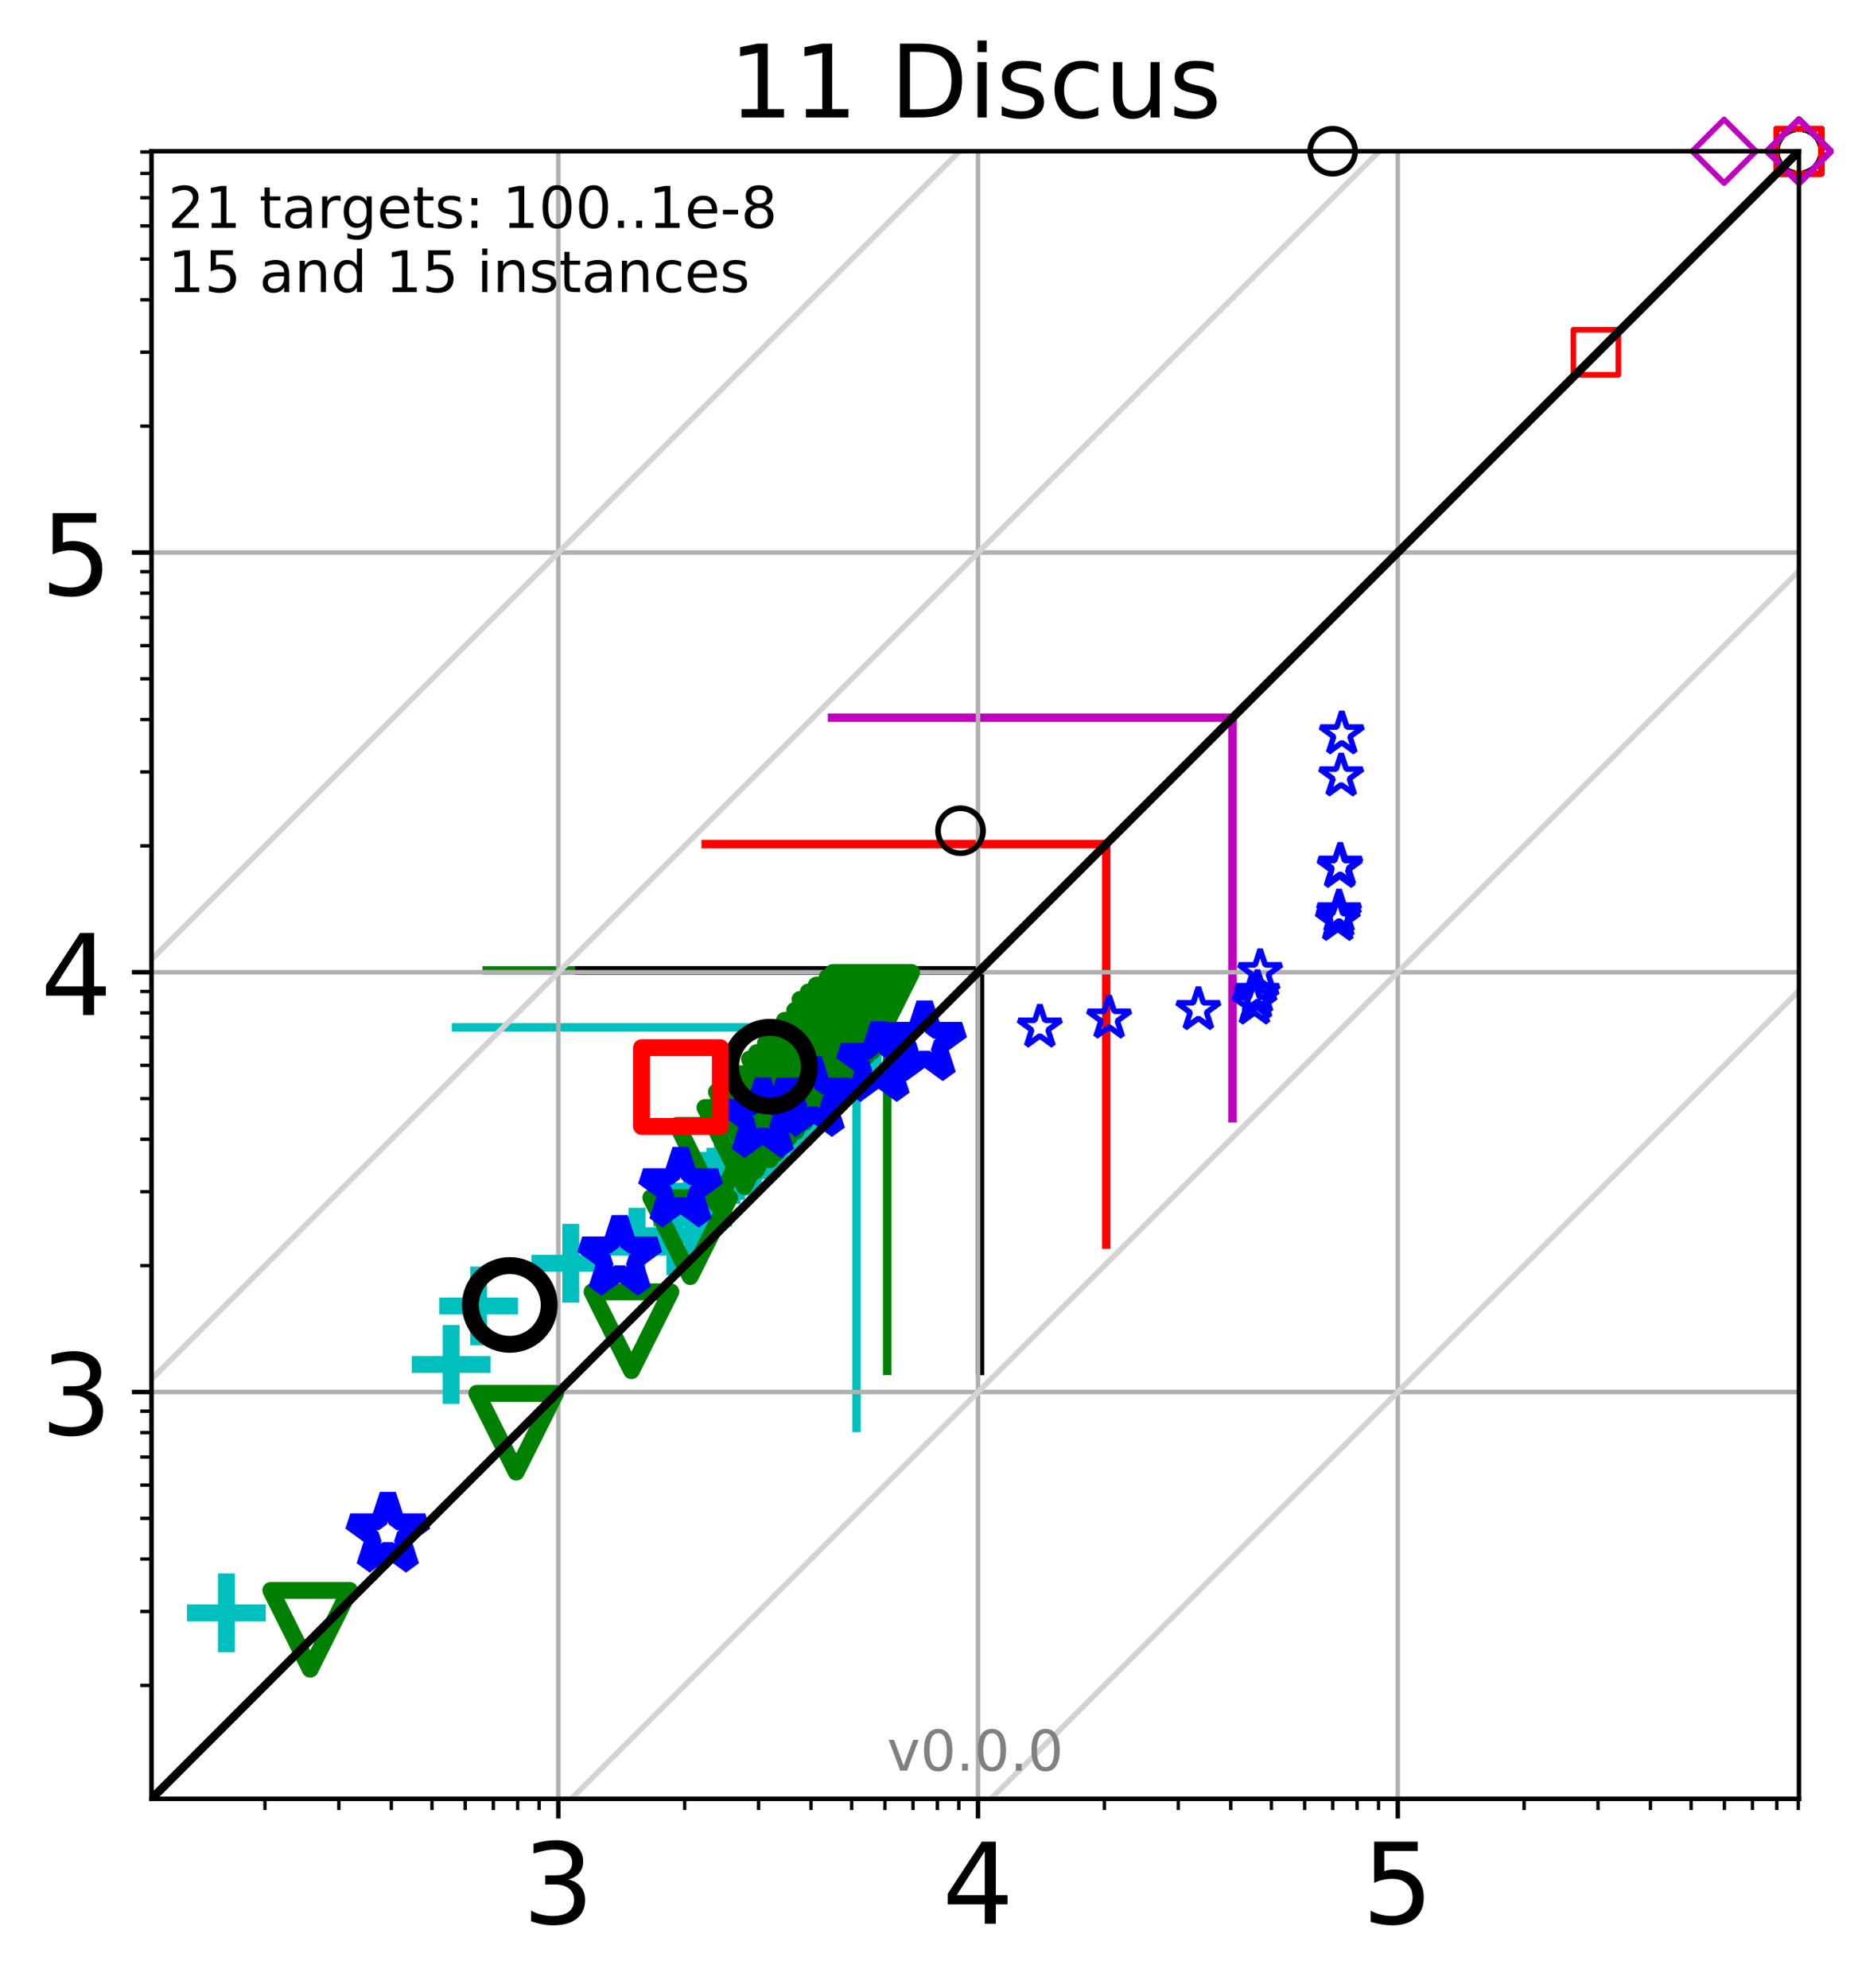 <?xml version="1.0" encoding="utf-8" standalone="no"?>
<!DOCTYPE svg PUBLIC "-//W3C//DTD SVG 1.1//EN"
  "http://www.w3.org/Graphics/SVG/1.1/DTD/svg11.dtd">
<!-- Created with matplotlib (http://matplotlib.org/) -->
<svg height="353.193pt" version="1.1" viewBox="0 0 330.885 353.193" width="330.885pt" xmlns="http://www.w3.org/2000/svg" xmlns:xlink="http://www.w3.org/1999/xlink">
 <defs>
  <style type="text/css">
*{stroke-linecap:butt;stroke-linejoin:round;}
  </style>
 </defs>
 <g id="figure_1">
  <g id="patch_1">
   <path d="M 0 353.193 
L 330.885 353.193 
L 330.885 0 
L 0 0 
z
" style="fill:#ffffff;"/>
  </g>
  <g id="axes_1">
   <g id="patch_2">
    <path d="M 26.925 319.637 
L 319.685 319.637 
L 319.685 26.877 
L 26.925 26.877 
z
" style="fill:#ffffff;"/>
   </g>
   <g id="line2d_1">
    <path clip-path="url(#p2a3334338d)" d="M 152.213 253.725 
L 152.213 182.552 
" style="fill:none;stroke:#00bfbf;stroke-linecap:square;stroke-width:1.5;"/>
   </g>
   <g id="line2d_2">
    <path clip-path="url(#p2a3334338d)" d="M 81.041 182.552 
L 152.213 182.552 
" style="fill:none;stroke:#00bfbf;stroke-linecap:square;stroke-width:1.5;"/>
   </g>
   <g id="line2d_3">
    <path clip-path="url(#p2a3334338d)" d="M 157.653 243.606 
L 157.653 172.434 
" style="fill:none;stroke:#008000;stroke-linecap:square;stroke-width:1.5;"/>
   </g>
   <g id="line2d_4">
    <path clip-path="url(#p2a3334338d)" d="M 86.481 172.434 
L 157.653 172.434 
" style="fill:none;stroke:#008000;stroke-linecap:square;stroke-width:1.5;"/>
   </g>
   <g id="line2d_5">
    <path clip-path="url(#p2a3334338d)" d="M 174.128 243.606 
L 174.128 172.434 
" style="fill:none;stroke:#0000ff;stroke-linecap:square;stroke-width:1.5;"/>
   </g>
   <g id="line2d_6">
    <path clip-path="url(#p2a3334338d)" d="M 102.956 172.434 
L 174.128 172.434 
" style="fill:none;stroke:#0000ff;stroke-linecap:square;stroke-width:1.5;"/>
   </g>
   <g id="line2d_7">
    <path clip-path="url(#p2a3334338d)" d="M 174.128 243.606 
L 174.128 172.434 
" style="fill:none;stroke:#000000;stroke-linecap:square;stroke-width:1.5;"/>
   </g>
   <g id="line2d_8">
    <path clip-path="url(#p2a3334338d)" d="M 102.956 172.434 
L 174.128 172.434 
" style="fill:none;stroke:#000000;stroke-linecap:square;stroke-width:1.5;"/>
   </g>
   <g id="line2d_9">
    <path clip-path="url(#p2a3334338d)" d="M 196.579 221.156 
L 196.579 149.983 
" style="fill:none;stroke:#ff0000;stroke-linecap:square;stroke-width:1.5;"/>
   </g>
   <g id="line2d_10">
    <path clip-path="url(#p2a3334338d)" d="M 125.407 149.983 
L 196.579 149.983 
" style="fill:none;stroke:#ff0000;stroke-linecap:square;stroke-width:1.5;"/>
   </g>
   <g id="line2d_11">
    <path clip-path="url(#p2a3334338d)" d="M 219.031 198.704 
L 219.031 127.531 
" style="fill:none;stroke:#bf00bf;stroke-linecap:square;stroke-width:1.5;"/>
   </g>
   <g id="line2d_12">
    <path clip-path="url(#p2a3334338d)" d="M 147.858 127.531 
L 219.031 127.531 
" style="fill:none;stroke:#bf00bf;stroke-linecap:square;stroke-width:1.5;"/>
   </g>
   <g id="matplotlib.axis_1">
    <g id="xtick_1">
     <g id="line2d_13">
      <path clip-path="url(#p2a3334338d)" d="M 99.218 319.637 
L 99.218 26.877 
" style="fill:none;stroke:#b0b0b0;stroke-linecap:square;stroke-width:0.8;"/>
     </g>
     <g id="line2d_14">
      <defs>
       <path d="M 0 0 
L 0 3.5 
" id="m06218d278e" style="stroke:#000000;stroke-width:0.8;"/>
      </defs>
      <g>
       <use style="stroke:#000000;stroke-width:0.8;" x="99.218" xlink:href="#m06218d278e" y="319.637"/>
      </g>
     </g>
     <g id="text_1">
      <!-- 3 -->
      <defs>
       <path d="M 40.578 39.312 
Q 47.656 37.797 51.625 33 
Q 55.609 28.219 55.609 21.188 
Q 55.609 10.406 48.188 4.484 
Q 40.766 -1.422 27.094 -1.422 
Q 22.516 -1.422 17.656 -0.516 
Q 12.797 0.391 7.625 2.203 
L 7.625 11.719 
Q 11.719 9.328 16.594 8.109 
Q 21.484 6.891 26.812 6.891 
Q 36.078 6.891 40.938 10.547 
Q 45.797 14.203 45.797 21.188 
Q 45.797 27.641 41.281 31.266 
Q 36.766 34.906 28.719 34.906 
L 20.219 34.906 
L 20.219 43.016 
L 29.109 43.016 
Q 36.375 43.016 40.234 45.922 
Q 44.094 48.828 44.094 54.297 
Q 44.094 59.906 40.109 62.906 
Q 36.141 65.922 28.719 65.922 
Q 24.656 65.922 20.016 65.031 
Q 15.375 64.156 9.812 62.312 
L 9.812 71.094 
Q 15.438 72.656 20.344 73.438 
Q 25.25 74.219 29.594 74.219 
Q 40.828 74.219 47.359 69.109 
Q 53.906 64.016 53.906 55.328 
Q 53.906 49.266 50.438 45.094 
Q 46.969 40.922 40.578 39.312 
z
" id="DejaVuSans-33"/>
      </defs>
      <g transform="translate(92.855 341.834)scale(0.2 -0.2)">
       <use xlink:href="#DejaVuSans-33"/>
      </g>
     </g>
    </g>
    <g id="xtick_2">
     <g id="line2d_15">
      <path clip-path="url(#p2a3334338d)" d="M 173.803 319.637 
L 173.803 26.877 
" style="fill:none;stroke:#b0b0b0;stroke-linecap:square;stroke-width:0.8;"/>
     </g>
     <g id="line2d_16">
      <g>
       <use style="stroke:#000000;stroke-width:0.8;" x="173.803" xlink:href="#m06218d278e" y="319.637"/>
      </g>
     </g>
     <g id="text_2">
      <!-- 4 -->
      <defs>
       <path d="M 37.797 64.312 
L 12.891 25.391 
L 37.797 25.391 
z
M 35.203 72.906 
L 47.609 72.906 
L 47.609 25.391 
L 58.016 25.391 
L 58.016 17.188 
L 47.609 17.188 
L 47.609 0 
L 37.797 0 
L 37.797 17.188 
L 4.891 17.188 
L 4.891 26.703 
z
" id="DejaVuSans-34"/>
      </defs>
      <g transform="translate(167.44 341.834)scale(0.2 -0.2)">
       <use xlink:href="#DejaVuSans-34"/>
      </g>
     </g>
    </g>
    <g id="xtick_3">
     <g id="line2d_17">
      <path clip-path="url(#p2a3334338d)" d="M 248.388 319.637 
L 248.388 26.877 
" style="fill:none;stroke:#b0b0b0;stroke-linecap:square;stroke-width:0.8;"/>
     </g>
     <g id="line2d_18">
      <g>
       <use style="stroke:#000000;stroke-width:0.8;" x="248.388" xlink:href="#m06218d278e" y="319.637"/>
      </g>
     </g>
     <g id="text_3">
      <!-- 5 -->
      <defs>
       <path d="M 10.797 72.906 
L 49.516 72.906 
L 49.516 64.594 
L 19.828 64.594 
L 19.828 46.734 
Q 21.969 47.469 24.109 47.828 
Q 26.266 48.188 28.422 48.188 
Q 40.625 48.188 47.75 41.5 
Q 54.891 34.812 54.891 23.391 
Q 54.891 11.625 47.562 5.094 
Q 40.234 -1.422 26.906 -1.422 
Q 22.312 -1.422 17.547 -0.641 
Q 12.797 0.141 7.719 1.703 
L 7.719 11.625 
Q 12.109 9.234 16.797 8.062 
Q 21.484 6.891 26.703 6.891 
Q 35.156 6.891 40.078 11.328 
Q 45.016 15.766 45.016 23.391 
Q 45.016 31 40.078 35.438 
Q 35.156 39.891 26.703 39.891 
Q 22.75 39.891 18.812 39.016 
Q 14.891 38.141 10.797 36.281 
z
" id="DejaVuSans-35"/>
      </defs>
      <g transform="translate(242.026 341.834)scale(0.2 -0.2)">
       <use xlink:href="#DejaVuSans-35"/>
      </g>
     </g>
    </g>
    <g id="xtick_4">
     <g id="line2d_19">
      <defs>
       <path d="M 0 0 
L 0 2 
" id="m1d9c8387b5" style="stroke:#000000;stroke-width:0.6;"/>
      </defs>
      <g>
       <use style="stroke:#000000;stroke-width:0.6;" x="47.085" xlink:href="#m1d9c8387b5" y="319.637"/>
      </g>
     </g>
    </g>
    <g id="xtick_5">
     <g id="line2d_20">
      <g>
       <use style="stroke:#000000;stroke-width:0.6;" x="60.218" xlink:href="#m1d9c8387b5" y="319.637"/>
      </g>
     </g>
    </g>
    <g id="xtick_6">
     <g id="line2d_21">
      <g>
       <use style="stroke:#000000;stroke-width:0.6;" x="69.537" xlink:href="#m1d9c8387b5" y="319.637"/>
      </g>
     </g>
    </g>
    <g id="xtick_7">
     <g id="line2d_22">
      <g>
       <use style="stroke:#000000;stroke-width:0.6;" x="76.765" xlink:href="#m1d9c8387b5" y="319.637"/>
      </g>
     </g>
    </g>
    <g id="xtick_8">
     <g id="line2d_23">
      <g>
       <use style="stroke:#000000;stroke-width:0.6;" x="82.671" xlink:href="#m1d9c8387b5" y="319.637"/>
      </g>
     </g>
    </g>
    <g id="xtick_9">
     <g id="line2d_24">
      <g>
       <use style="stroke:#000000;stroke-width:0.6;" x="87.664" xlink:href="#m1d9c8387b5" y="319.637"/>
      </g>
     </g>
    </g>
    <g id="xtick_10">
     <g id="line2d_25">
      <g>
       <use style="stroke:#000000;stroke-width:0.6;" x="91.989" xlink:href="#m1d9c8387b5" y="319.637"/>
      </g>
     </g>
    </g>
    <g id="xtick_11">
     <g id="line2d_26">
      <g>
       <use style="stroke:#000000;stroke-width:0.6;" x="95.805" xlink:href="#m1d9c8387b5" y="319.637"/>
      </g>
     </g>
    </g>
    <g id="xtick_12">
     <g id="line2d_27">
      <g>
       <use style="stroke:#000000;stroke-width:0.6;" x="121.67" xlink:href="#m1d9c8387b5" y="319.637"/>
      </g>
     </g>
    </g>
    <g id="xtick_13">
     <g id="line2d_28">
      <g>
       <use style="stroke:#000000;stroke-width:0.6;" x="134.804" xlink:href="#m1d9c8387b5" y="319.637"/>
      </g>
     </g>
    </g>
    <g id="xtick_14">
     <g id="line2d_29">
      <g>
       <use style="stroke:#000000;stroke-width:0.6;" x="144.122" xlink:href="#m1d9c8387b5" y="319.637"/>
      </g>
     </g>
    </g>
    <g id="xtick_15">
     <g id="line2d_30">
      <g>
       <use style="stroke:#000000;stroke-width:0.6;" x="151.35" xlink:href="#m1d9c8387b5" y="319.637"/>
      </g>
     </g>
    </g>
    <g id="xtick_16">
     <g id="line2d_31">
      <g>
       <use style="stroke:#000000;stroke-width:0.6;" x="157.256" xlink:href="#m1d9c8387b5" y="319.637"/>
      </g>
     </g>
    </g>
    <g id="xtick_17">
     <g id="line2d_32">
      <g>
       <use style="stroke:#000000;stroke-width:0.6;" x="162.249" xlink:href="#m1d9c8387b5" y="319.637"/>
      </g>
     </g>
    </g>
    <g id="xtick_18">
     <g id="line2d_33">
      <g>
       <use style="stroke:#000000;stroke-width:0.6;" x="166.575" xlink:href="#m1d9c8387b5" y="319.637"/>
      </g>
     </g>
    </g>
    <g id="xtick_19">
     <g id="line2d_34">
      <g>
       <use style="stroke:#000000;stroke-width:0.6;" x="170.39" xlink:href="#m1d9c8387b5" y="319.637"/>
      </g>
     </g>
    </g>
    <g id="xtick_20">
     <g id="line2d_35">
      <g>
       <use style="stroke:#000000;stroke-width:0.6;" x="196.255" xlink:href="#m1d9c8387b5" y="319.637"/>
      </g>
     </g>
    </g>
    <g id="xtick_21">
     <g id="line2d_36">
      <g>
       <use style="stroke:#000000;stroke-width:0.6;" x="209.389" xlink:href="#m1d9c8387b5" y="319.637"/>
      </g>
     </g>
    </g>
    <g id="xtick_22">
     <g id="line2d_37">
      <g>
       <use style="stroke:#000000;stroke-width:0.6;" x="218.708" xlink:href="#m1d9c8387b5" y="319.637"/>
      </g>
     </g>
    </g>
    <g id="xtick_23">
     <g id="line2d_38">
      <g>
       <use style="stroke:#000000;stroke-width:0.6;" x="225.936" xlink:href="#m1d9c8387b5" y="319.637"/>
      </g>
     </g>
    </g>
    <g id="xtick_24">
     <g id="line2d_39">
      <g>
       <use style="stroke:#000000;stroke-width:0.6;" x="231.841" xlink:href="#m1d9c8387b5" y="319.637"/>
      </g>
     </g>
    </g>
    <g id="xtick_25">
     <g id="line2d_40">
      <g>
       <use style="stroke:#000000;stroke-width:0.6;" x="236.835" xlink:href="#m1d9c8387b5" y="319.637"/>
      </g>
     </g>
    </g>
    <g id="xtick_26">
     <g id="line2d_41">
      <g>
       <use style="stroke:#000000;stroke-width:0.6;" x="241.16" xlink:href="#m1d9c8387b5" y="319.637"/>
      </g>
     </g>
    </g>
    <g id="xtick_27">
     <g id="line2d_42">
      <g>
       <use style="stroke:#000000;stroke-width:0.6;" x="244.975" xlink:href="#m1d9c8387b5" y="319.637"/>
      </g>
     </g>
    </g>
    <g id="xtick_28">
     <g id="line2d_43">
      <g>
       <use style="stroke:#000000;stroke-width:0.6;" x="270.841" xlink:href="#m1d9c8387b5" y="319.637"/>
      </g>
     </g>
    </g>
    <g id="xtick_29">
     <g id="line2d_44">
      <g>
       <use style="stroke:#000000;stroke-width:0.6;" x="283.974" xlink:href="#m1d9c8387b5" y="319.637"/>
      </g>
     </g>
    </g>
    <g id="xtick_30">
     <g id="line2d_45">
      <g>
       <use style="stroke:#000000;stroke-width:0.6;" x="293.293" xlink:href="#m1d9c8387b5" y="319.637"/>
      </g>
     </g>
    </g>
    <g id="xtick_31">
     <g id="line2d_46">
      <g>
       <use style="stroke:#000000;stroke-width:0.6;" x="300.521" xlink:href="#m1d9c8387b5" y="319.637"/>
      </g>
     </g>
    </g>
    <g id="xtick_32">
     <g id="line2d_47">
      <g>
       <use style="stroke:#000000;stroke-width:0.6;" x="306.427" xlink:href="#m1d9c8387b5" y="319.637"/>
      </g>
     </g>
    </g>
    <g id="xtick_33">
     <g id="line2d_48">
      <g>
       <use style="stroke:#000000;stroke-width:0.6;" x="311.42" xlink:href="#m1d9c8387b5" y="319.637"/>
      </g>
     </g>
    </g>
    <g id="xtick_34">
     <g id="line2d_49">
      <g>
       <use style="stroke:#000000;stroke-width:0.6;" x="315.745" xlink:href="#m1d9c8387b5" y="319.637"/>
      </g>
     </g>
    </g>
    <g id="xtick_35">
     <g id="line2d_50">
      <g>
       <use style="stroke:#000000;stroke-width:0.6;" x="319.561" xlink:href="#m1d9c8387b5" y="319.637"/>
      </g>
     </g>
    </g>
   </g>
   <g id="matplotlib.axis_2">
    <g id="ytick_1">
     <g id="line2d_51">
      <path clip-path="url(#p2a3334338d)" d="M 26.925 247.345 
L 319.685 247.345 
" style="fill:none;stroke:#b0b0b0;stroke-linecap:square;stroke-width:0.8;"/>
     </g>
     <g id="line2d_52">
      <defs>
       <path d="M 0 0 
L -3.5 0 
" id="me368b766ec" style="stroke:#000000;stroke-width:0.8;"/>
      </defs>
      <g>
       <use style="stroke:#000000;stroke-width:0.8;" x="26.925" xlink:href="#me368b766ec" y="247.345"/>
      </g>
     </g>
     <g id="text_4">
      <!-- 3 -->
      <g transform="translate(7.2 254.943)scale(0.2 -0.2)">
       <use xlink:href="#DejaVuSans-33"/>
      </g>
     </g>
    </g>
    <g id="ytick_2">
     <g id="line2d_53">
      <path clip-path="url(#p2a3334338d)" d="M 26.925 172.759 
L 319.685 172.759 
" style="fill:none;stroke:#b0b0b0;stroke-linecap:square;stroke-width:0.8;"/>
     </g>
     <g id="line2d_54">
      <g>
       <use style="stroke:#000000;stroke-width:0.8;" x="26.925" xlink:href="#me368b766ec" y="172.759"/>
      </g>
     </g>
     <g id="text_5">
      <!-- 4 -->
      <g transform="translate(7.2 180.358)scale(0.2 -0.2)">
       <use xlink:href="#DejaVuSans-34"/>
      </g>
     </g>
    </g>
    <g id="ytick_3">
     <g id="line2d_55">
      <path clip-path="url(#p2a3334338d)" d="M 26.925 98.174 
L 319.685 98.174 
" style="fill:none;stroke:#b0b0b0;stroke-linecap:square;stroke-width:0.8;"/>
     </g>
     <g id="line2d_56">
      <g>
       <use style="stroke:#000000;stroke-width:0.8;" x="26.925" xlink:href="#me368b766ec" y="98.174"/>
      </g>
     </g>
     <g id="text_6">
      <!-- 5 -->
      <g transform="translate(7.2 105.773)scale(0.2 -0.2)">
       <use xlink:href="#DejaVuSans-35"/>
      </g>
     </g>
    </g>
    <g id="ytick_4">
     <g id="line2d_57">
      <defs>
       <path d="M 0 0 
L -2 0 
" id="mf9e944e3aa" style="stroke:#000000;stroke-width:0.6;"/>
      </defs>
      <g>
       <use style="stroke:#000000;stroke-width:0.6;" x="26.925" xlink:href="#mf9e944e3aa" y="299.478"/>
      </g>
     </g>
    </g>
    <g id="ytick_5">
     <g id="line2d_58">
      <g>
       <use style="stroke:#000000;stroke-width:0.6;" x="26.925" xlink:href="#mf9e944e3aa" y="286.344"/>
      </g>
     </g>
    </g>
    <g id="ytick_6">
     <g id="line2d_59">
      <g>
       <use style="stroke:#000000;stroke-width:0.6;" x="26.925" xlink:href="#mf9e944e3aa" y="277.025"/>
      </g>
     </g>
    </g>
    <g id="ytick_7">
     <g id="line2d_60">
      <g>
       <use style="stroke:#000000;stroke-width:0.6;" x="26.925" xlink:href="#mf9e944e3aa" y="269.797"/>
      </g>
     </g>
    </g>
    <g id="ytick_8">
     <g id="line2d_61">
      <g>
       <use style="stroke:#000000;stroke-width:0.6;" x="26.925" xlink:href="#mf9e944e3aa" y="263.891"/>
      </g>
     </g>
    </g>
    <g id="ytick_9">
     <g id="line2d_62">
      <g>
       <use style="stroke:#000000;stroke-width:0.6;" x="26.925" xlink:href="#mf9e944e3aa" y="258.898"/>
      </g>
     </g>
    </g>
    <g id="ytick_10">
     <g id="line2d_63">
      <g>
       <use style="stroke:#000000;stroke-width:0.6;" x="26.925" xlink:href="#mf9e944e3aa" y="254.573"/>
      </g>
     </g>
    </g>
    <g id="ytick_11">
     <g id="line2d_64">
      <g>
       <use style="stroke:#000000;stroke-width:0.6;" x="26.925" xlink:href="#mf9e944e3aa" y="250.758"/>
      </g>
     </g>
    </g>
    <g id="ytick_12">
     <g id="line2d_65">
      <g>
       <use style="stroke:#000000;stroke-width:0.6;" x="26.925" xlink:href="#mf9e944e3aa" y="224.892"/>
      </g>
     </g>
    </g>
    <g id="ytick_13">
     <g id="line2d_66">
      <g>
       <use style="stroke:#000000;stroke-width:0.6;" x="26.925" xlink:href="#mf9e944e3aa" y="211.758"/>
      </g>
     </g>
    </g>
    <g id="ytick_14">
     <g id="line2d_67">
      <g>
       <use style="stroke:#000000;stroke-width:0.6;" x="26.925" xlink:href="#mf9e944e3aa" y="202.44"/>
      </g>
     </g>
    </g>
    <g id="ytick_15">
     <g id="line2d_68">
      <g>
       <use style="stroke:#000000;stroke-width:0.6;" x="26.925" xlink:href="#mf9e944e3aa" y="195.212"/>
      </g>
     </g>
    </g>
    <g id="ytick_16">
     <g id="line2d_69">
      <g>
       <use style="stroke:#000000;stroke-width:0.6;" x="26.925" xlink:href="#mf9e944e3aa" y="189.306"/>
      </g>
     </g>
    </g>
    <g id="ytick_17">
     <g id="line2d_70">
      <g>
       <use style="stroke:#000000;stroke-width:0.6;" x="26.925" xlink:href="#mf9e944e3aa" y="184.313"/>
      </g>
     </g>
    </g>
    <g id="ytick_18">
     <g id="line2d_71">
      <g>
       <use style="stroke:#000000;stroke-width:0.6;" x="26.925" xlink:href="#mf9e944e3aa" y="179.987"/>
      </g>
     </g>
    </g>
    <g id="ytick_19">
     <g id="line2d_72">
      <g>
       <use style="stroke:#000000;stroke-width:0.6;" x="26.925" xlink:href="#mf9e944e3aa" y="176.172"/>
      </g>
     </g>
    </g>
    <g id="ytick_20">
     <g id="line2d_73">
      <g>
       <use style="stroke:#000000;stroke-width:0.6;" x="26.925" xlink:href="#mf9e944e3aa" y="150.307"/>
      </g>
     </g>
    </g>
    <g id="ytick_21">
     <g id="line2d_74">
      <g>
       <use style="stroke:#000000;stroke-width:0.6;" x="26.925" xlink:href="#mf9e944e3aa" y="137.173"/>
      </g>
     </g>
    </g>
    <g id="ytick_22">
     <g id="line2d_75">
      <g>
       <use style="stroke:#000000;stroke-width:0.6;" x="26.925" xlink:href="#mf9e944e3aa" y="127.855"/>
      </g>
     </g>
    </g>
    <g id="ytick_23">
     <g id="line2d_76">
      <g>
       <use style="stroke:#000000;stroke-width:0.6;" x="26.925" xlink:href="#mf9e944e3aa" y="120.627"/>
      </g>
     </g>
    </g>
    <g id="ytick_24">
     <g id="line2d_77">
      <g>
       <use style="stroke:#000000;stroke-width:0.6;" x="26.925" xlink:href="#mf9e944e3aa" y="114.721"/>
      </g>
     </g>
    </g>
    <g id="ytick_25">
     <g id="line2d_78">
      <g>
       <use style="stroke:#000000;stroke-width:0.6;" x="26.925" xlink:href="#mf9e944e3aa" y="109.728"/>
      </g>
     </g>
    </g>
    <g id="ytick_26">
     <g id="line2d_79">
      <g>
       <use style="stroke:#000000;stroke-width:0.6;" x="26.925" xlink:href="#mf9e944e3aa" y="105.402"/>
      </g>
     </g>
    </g>
    <g id="ytick_27">
     <g id="line2d_80">
      <g>
       <use style="stroke:#000000;stroke-width:0.6;" x="26.925" xlink:href="#mf9e944e3aa" y="101.587"/>
      </g>
     </g>
    </g>
    <g id="ytick_28">
     <g id="line2d_81">
      <g>
       <use style="stroke:#000000;stroke-width:0.6;" x="26.925" xlink:href="#mf9e944e3aa" y="75.722"/>
      </g>
     </g>
    </g>
    <g id="ytick_29">
     <g id="line2d_82">
      <g>
       <use style="stroke:#000000;stroke-width:0.6;" x="26.925" xlink:href="#mf9e944e3aa" y="62.588"/>
      </g>
     </g>
    </g>
    <g id="ytick_30">
     <g id="line2d_83">
      <g>
       <use style="stroke:#000000;stroke-width:0.6;" x="26.925" xlink:href="#mf9e944e3aa" y="53.269"/>
      </g>
     </g>
    </g>
    <g id="ytick_31">
     <g id="line2d_84">
      <g>
       <use style="stroke:#000000;stroke-width:0.6;" x="26.925" xlink:href="#mf9e944e3aa" y="46.041"/>
      </g>
     </g>
    </g>
    <g id="ytick_32">
     <g id="line2d_85">
      <g>
       <use style="stroke:#000000;stroke-width:0.6;" x="26.925" xlink:href="#mf9e944e3aa" y="40.135"/>
      </g>
     </g>
    </g>
    <g id="ytick_33">
     <g id="line2d_86">
      <g>
       <use style="stroke:#000000;stroke-width:0.6;" x="26.925" xlink:href="#mf9e944e3aa" y="35.142"/>
      </g>
     </g>
    </g>
    <g id="ytick_34">
     <g id="line2d_87">
      <g>
       <use style="stroke:#000000;stroke-width:0.6;" x="26.925" xlink:href="#mf9e944e3aa" y="30.817"/>
      </g>
     </g>
    </g>
    <g id="ytick_35">
     <g id="line2d_88">
      <g>
       <use style="stroke:#000000;stroke-width:0.6;" x="26.925" xlink:href="#mf9e944e3aa" y="27.002"/>
      </g>
     </g>
    </g>
   </g>
   <g id="line2d_89">
    <defs>
     <path d="M -7 0 
L 7 0 
M 0 7 
L 0 -7 
" id="m66ef8e3da5" style="stroke:#00bfbf;stroke-width:3;"/>
    </defs>
    <g>
     <use style="fill-opacity:0;stroke:#00bfbf;stroke-width:3;" x="40.232" xlink:href="#m66ef8e3da5" y="286.597"/>
     <use style="fill-opacity:0;stroke:#00bfbf;stroke-width:3;" x="80.169" xlink:href="#m66ef8e3da5" y="242.457"/>
     <use style="fill-opacity:0;stroke:#00bfbf;stroke-width:3;" x="85.05" xlink:href="#m66ef8e3da5" y="232.06"/>
     <use style="fill-opacity:0;stroke:#00bfbf;stroke-width:3;" x="101.431" xlink:href="#m66ef8e3da5" y="224.473"/>
     <use style="fill-opacity:0;stroke:#00bfbf;stroke-width:3;" x="113.205" xlink:href="#m66ef8e3da5" y="221.618"/>
     <use style="fill-opacity:0;stroke:#00bfbf;stroke-width:3;" x="119.923" xlink:href="#m66ef8e3da5" y="219.572"/>
     <use style="fill-opacity:0;stroke:#00bfbf;stroke-width:3;" x="123.1" xlink:href="#m66ef8e3da5" y="216.443"/>
     <use style="fill-opacity:0;stroke:#00bfbf;stroke-width:3;" x="125.398" xlink:href="#m66ef8e3da5" y="211.68"/>
     <use style="fill-opacity:0;stroke:#00bfbf;stroke-width:3;" x="128.37" xlink:href="#m66ef8e3da5" y="210.336"/>
     <use style="fill-opacity:0;stroke:#00bfbf;stroke-width:3;" x="130.069" xlink:href="#m66ef8e3da5" y="206.917"/>
     <use style="fill-opacity:0;stroke:#00bfbf;stroke-width:3;" x="132.539" xlink:href="#m66ef8e3da5" y="205.445"/>
     <use style="fill-opacity:0;stroke:#00bfbf;stroke-width:3;" x="136.134" xlink:href="#m66ef8e3da5" y="202.527"/>
     <use style="fill-opacity:0;stroke:#00bfbf;stroke-width:3;" x="137.109" xlink:href="#m66ef8e3da5" y="202.209"/>
     <use style="fill-opacity:0;stroke:#00bfbf;stroke-width:3;" x="138.683" xlink:href="#m66ef8e3da5" y="198.978"/>
     <use style="fill-opacity:0;stroke:#00bfbf;stroke-width:3;" x="140.202" xlink:href="#m66ef8e3da5" y="198.031"/>
     <use style="fill-opacity:0;stroke:#00bfbf;stroke-width:3;" x="143.007" xlink:href="#m66ef8e3da5" y="195.414"/>
     <use style="fill-opacity:0;stroke:#00bfbf;stroke-width:3;" x="145.015" xlink:href="#m66ef8e3da5" y="193.968"/>
     <use style="fill-opacity:0;stroke:#00bfbf;stroke-width:3;" x="146.471" xlink:href="#m66ef8e3da5" y="191.982"/>
     <use style="fill-opacity:0;stroke:#00bfbf;stroke-width:3;" x="147.14" xlink:href="#m66ef8e3da5" y="191.336"/>
     <use style="fill-opacity:0;stroke:#00bfbf;stroke-width:3;" x="149.003" xlink:href="#m66ef8e3da5" y="189.641"/>
     <use style="fill-opacity:0;stroke:#00bfbf;stroke-width:3;" x="149.673" xlink:href="#m66ef8e3da5" y="187.823"/>
    </g>
   </g>
   <g id="line2d_90">
    <defs>
     <path d="M -0 7 
L 7 -7 
L -7 -7 
z
" id="mf7e8a7d1b9" style="stroke:#008000;stroke-linejoin:miter;stroke-width:3;"/>
    </defs>
    <g>
     <use style="fill-opacity:0;stroke:#008000;stroke-linejoin:miter;stroke-width:3;" x="55.123" xlink:href="#mf7e8a7d1b9" y="289.605"/>
     <use style="fill-opacity:0;stroke:#008000;stroke-linejoin:miter;stroke-width:3;" x="91.732" xlink:href="#mf7e8a7d1b9" y="254.586"/>
     <use style="fill-opacity:0;stroke:#008000;stroke-linejoin:miter;stroke-width:3;" x="112.211" xlink:href="#mf7e8a7d1b9" y="236.551"/>
     <use style="fill-opacity:0;stroke:#008000;stroke-linejoin:miter;stroke-width:3;" x="122.653" xlink:href="#mf7e8a7d1b9" y="219.828"/>
     <use style="fill-opacity:0;stroke:#008000;stroke-linejoin:miter;stroke-width:3;" x="127.336" xlink:href="#mf7e8a7d1b9" y="206.976"/>
     <use style="fill-opacity:0;stroke:#008000;stroke-linejoin:miter;stroke-width:3;" x="132.276" xlink:href="#mf7e8a7d1b9" y="203.802"/>
     <use style="fill-opacity:0;stroke:#008000;stroke-linejoin:miter;stroke-width:3;" x="134.311" xlink:href="#mf7e8a7d1b9" y="201.027"/>
     <use style="fill-opacity:0;stroke:#008000;stroke-linejoin:miter;stroke-width:3;" x="136.857" xlink:href="#mf7e8a7d1b9" y="199.044"/>
     <use style="fill-opacity:0;stroke:#008000;stroke-linejoin:miter;stroke-width:3;" x="138.13" xlink:href="#mf7e8a7d1b9" y="197.809"/>
     <use style="fill-opacity:0;stroke:#008000;stroke-linejoin:miter;stroke-width:3;" x="140.178" xlink:href="#mf7e8a7d1b9" y="195.193"/>
     <use style="fill-opacity:0;stroke:#008000;stroke-linejoin:miter;stroke-width:3;" x="141.441" xlink:href="#mf7e8a7d1b9" y="194.059"/>
     <use style="fill-opacity:0;stroke:#008000;stroke-linejoin:miter;stroke-width:3;" x="143.019" xlink:href="#mf7e8a7d1b9" y="192.398"/>
     <use style="fill-opacity:0;stroke:#008000;stroke-linejoin:miter;stroke-width:3;" x="144.073" xlink:href="#mf7e8a7d1b9" y="191.463"/>
     <use style="fill-opacity:0;stroke:#008000;stroke-linejoin:miter;stroke-width:3;" x="145.947" xlink:href="#mf7e8a7d1b9" y="189.31"/>
     <use style="fill-opacity:0;stroke:#008000;stroke-linejoin:miter;stroke-width:3;" x="146.412" xlink:href="#mf7e8a7d1b9" y="188.312"/>
     <use style="fill-opacity:0;stroke:#008000;stroke-linejoin:miter;stroke-width:3;" x="148.212" xlink:href="#mf7e8a7d1b9" y="186.543"/>
     <use style="fill-opacity:0;stroke:#008000;stroke-linejoin:miter;stroke-width:3;" x="149.166" xlink:href="#mf7e8a7d1b9" y="184.588"/>
     <use style="fill-opacity:0;stroke:#008000;stroke-linejoin:miter;stroke-width:3;" x="150.627" xlink:href="#mf7e8a7d1b9" y="183.271"/>
     <use style="fill-opacity:0;stroke:#008000;stroke-linejoin:miter;stroke-width:3;" x="152.051" xlink:href="#mf7e8a7d1b9" y="182.047"/>
     <use style="fill-opacity:0;stroke:#008000;stroke-linejoin:miter;stroke-width:3;" x="153.987" xlink:href="#mf7e8a7d1b9" y="180.685"/>
     <use style="fill-opacity:0;stroke:#008000;stroke-linejoin:miter;stroke-width:3;" x="154.997" xlink:href="#mf7e8a7d1b9" y="179.813"/>
    </g>
   </g>
   <g id="line2d_91">
    <defs>
     <path d="M 0 -7 
L -1.572 -2.163 
L -6.657 -2.163 
L -2.543 0.826 
L -4.114 5.663 
L -0 2.674 
L 4.114 5.663 
L 2.543 0.826 
L 6.657 -2.163 
L 1.572 -2.163 
z
" id="m0691439cab" style="stroke:#0000ff;stroke-linejoin:bevel;stroke-width:3;"/>
    </defs>
    <g>
     <use style="fill-opacity:0;stroke:#0000ff;stroke-linejoin:bevel;stroke-width:3;" x="68.916" xlink:href="#m0691439cab" y="272.568"/>
     <use style="fill-opacity:0;stroke:#0000ff;stroke-linejoin:bevel;stroke-width:3;" x="110.126" xlink:href="#m0691439cab" y="223.37"/>
     <use style="fill-opacity:0;stroke:#0000ff;stroke-linejoin:bevel;stroke-width:3;" x="120.939" xlink:href="#m0691439cab" y="211.25"/>
     <use style="fill-opacity:0;stroke:#0000ff;stroke-linejoin:bevel;stroke-width:3;" x="135.549" xlink:href="#m0691439cab" y="198.918"/>
     <use style="fill-opacity:0;stroke:#0000ff;stroke-linejoin:bevel;stroke-width:3;" x="144.6" xlink:href="#m0691439cab" y="195.157"/>
     <use style="fill-opacity:0;stroke:#0000ff;stroke-linejoin:bevel;stroke-width:3;" x="156.119" xlink:href="#m0691439cab" y="188.941"/>
     <use style="fill-opacity:0;stroke:#0000ff;stroke-linejoin:bevel;stroke-width:3;" x="164.303" xlink:href="#m0691439cab" y="185.24"/>
    </g>
   </g>
   <g id="line2d_92">
    <defs>
     <path d="M 0 -4 
L -0.898 -1.236 
L -3.804 -1.236 
L -1.453 0.472 
L -2.351 3.236 
L -0 1.528 
L 2.351 3.236 
L 1.453 0.472 
L 3.804 -1.236 
L 0.898 -1.236 
z
" id="m93c9630f3d" style="stroke:#0000ff;stroke-linejoin:bevel;"/>
    </defs>
    <g>
     <use style="fill-opacity:0;stroke:#0000ff;stroke-linejoin:bevel;" x="184.784" xlink:href="#m93c9630f3d" y="182.536"/>
     <use style="fill-opacity:0;stroke:#0000ff;stroke-linejoin:bevel;" x="197.102" xlink:href="#m93c9630f3d" y="180.934"/>
     <use style="fill-opacity:0;stroke:#0000ff;stroke-linejoin:bevel;" x="212.956" xlink:href="#m93c9630f3d" y="179.425"/>
     <use style="fill-opacity:0;stroke:#0000ff;stroke-linejoin:bevel;" x="222.918" xlink:href="#m93c9630f3d" y="178.438"/>
     <use style="fill-opacity:0;stroke:#0000ff;stroke-linejoin:bevel;" x="223.29" xlink:href="#m93c9630f3d" y="177.4"/>
     <use style="fill-opacity:0;stroke:#0000ff;stroke-linejoin:bevel;" x="223.469" xlink:href="#m93c9630f3d" y="176.39"/>
     <use style="fill-opacity:0;stroke:#0000ff;stroke-linejoin:bevel;" x="223.936" xlink:href="#m93c9630f3d" y="172.687"/>
     <use style="fill-opacity:0;stroke:#0000ff;stroke-linejoin:bevel;" x="237.73" xlink:href="#m93c9630f3d" y="163.581"/>
     <use style="fill-opacity:0;stroke:#0000ff;stroke-linejoin:bevel;" x="237.918" xlink:href="#m93c9630f3d" y="162.877"/>
     <use style="fill-opacity:0;stroke:#0000ff;stroke-linejoin:bevel;" x="237.96" xlink:href="#m93c9630f3d" y="162.071"/>
     <use style="fill-opacity:0;stroke:#0000ff;stroke-linejoin:bevel;" x="238.051" xlink:href="#m93c9630f3d" y="154.162"/>
     <use style="fill-opacity:0;stroke:#0000ff;stroke-linejoin:bevel;" x="238.168" xlink:href="#m93c9630f3d" y="153.774"/>
     <use style="fill-opacity:0;stroke:#0000ff;stroke-linejoin:bevel;" x="238.337" xlink:href="#m93c9630f3d" y="137.902"/>
     <use style="fill-opacity:0;stroke:#0000ff;stroke-linejoin:bevel;" x="238.442" xlink:href="#m93c9630f3d" y="130.426"/>
    </g>
   </g>
   <g id="line2d_93">
    <defs>
     <path d="M 0 7 
C 1.856 7 3.637 6.262 4.95 4.95 
C 6.262 3.637 7 1.856 7 0 
C 7 -1.856 6.262 -3.637 4.95 -4.95 
C 3.637 -6.262 1.856 -7 0 -7 
C -1.856 -7 -3.637 -6.262 -4.95 -4.95 
C -6.262 -3.637 -7 -1.856 -7 0 
C -7 1.856 -6.262 3.637 -4.95 4.95 
C -3.637 6.262 -1.856 7 0 7 
z
" id="m9b69e19dac" style="stroke:#000000;stroke-width:3;"/>
    </defs>
    <g>
     <use style="fill-opacity:0;stroke:#000000;stroke-width:3;" x="90.594" xlink:href="#m9b69e19dac" y="231.882"/>
     <use style="fill-opacity:0;stroke:#000000;stroke-width:3;" x="136.827" xlink:href="#m9b69e19dac" y="189.542"/>
    </g>
   </g>
   <g id="line2d_94">
    <defs>
     <path d="M 0 4 
C 1.061 4 2.078 3.579 2.828 2.828 
C 3.579 2.078 4 1.061 4 0 
C 4 -1.061 3.579 -2.078 2.828 -2.828 
C 2.078 -3.579 1.061 -4 0 -4 
C -1.061 -4 -2.078 -3.579 -2.828 -2.828 
C -3.579 -2.078 -4 -1.061 -4 0 
C -4 1.061 -3.579 2.078 -2.828 2.828 
C -2.078 3.579 -1.061 4 0 4 
z
" id="m435cc26170" style="stroke:#000000;"/>
    </defs>
    <g>
     <use style="fill-opacity:0;stroke:#000000;" x="170.688" xlink:href="#m435cc26170" y="147.617"/>
    </g>
   </g>
   <g id="line2d_95">
    <g>
     <use style="fill-opacity:0;stroke:#000000;" x="236.816" xlink:href="#m435cc26170" y="26.877"/>
    </g>
   </g>
   <g id="line2d_96">
    <g>
     <use style="fill-opacity:0;stroke:#000000;" x="319.685" xlink:href="#m435cc26170" y="26.877"/>
     <use style="fill-opacity:0;stroke:#000000;" x="319.685" xlink:href="#m435cc26170" y="26.877"/>
     <use style="fill-opacity:0;stroke:#000000;" x="319.685" xlink:href="#m435cc26170" y="26.877"/>
     <use style="fill-opacity:0;stroke:#000000;" x="319.685" xlink:href="#m435cc26170" y="26.877"/>
     <use style="fill-opacity:0;stroke:#000000;" x="319.685" xlink:href="#m435cc26170" y="26.877"/>
     <use style="fill-opacity:0;stroke:#000000;" x="319.685" xlink:href="#m435cc26170" y="26.877"/>
     <use style="fill-opacity:0;stroke:#000000;" x="319.685" xlink:href="#m435cc26170" y="26.877"/>
     <use style="fill-opacity:0;stroke:#000000;" x="319.685" xlink:href="#m435cc26170" y="26.877"/>
     <use style="fill-opacity:0;stroke:#000000;" x="319.685" xlink:href="#m435cc26170" y="26.877"/>
     <use style="fill-opacity:0;stroke:#000000;" x="319.685" xlink:href="#m435cc26170" y="26.877"/>
     <use style="fill-opacity:0;stroke:#000000;" x="319.685" xlink:href="#m435cc26170" y="26.877"/>
     <use style="fill-opacity:0;stroke:#000000;" x="319.685" xlink:href="#m435cc26170" y="26.877"/>
     <use style="fill-opacity:0;stroke:#000000;" x="319.685" xlink:href="#m435cc26170" y="26.877"/>
     <use style="fill-opacity:0;stroke:#000000;" x="319.685" xlink:href="#m435cc26170" y="26.877"/>
     <use style="fill-opacity:0;stroke:#000000;" x="319.685" xlink:href="#m435cc26170" y="26.877"/>
     <use style="fill-opacity:0;stroke:#000000;" x="319.685" xlink:href="#m435cc26170" y="26.877"/>
     <use style="fill-opacity:0;stroke:#000000;" x="319.685" xlink:href="#m435cc26170" y="26.877"/>
    </g>
   </g>
   <g id="line2d_97">
    <defs>
     <path d="M -7 7 
L 7 7 
L 7 -7 
L -7 -7 
z
" id="m63589bc625" style="stroke:#ff0000;stroke-linejoin:miter;stroke-width:3;"/>
    </defs>
    <g>
     <use style="fill-opacity:0;stroke:#ff0000;stroke-linejoin:miter;stroke-width:3;" x="121.006" xlink:href="#m63589bc625" y="193.163"/>
    </g>
   </g>
   <g id="line2d_98">
    <defs>
     <path d="M -4 4 
L 4 4 
L 4 -4 
L -4 -4 
z
" id="m084a92ab8a" style="stroke:#ff0000;stroke-linejoin:miter;"/>
    </defs>
    <g>
     <use style="fill-opacity:0;stroke:#ff0000;stroke-linejoin:miter;" x="283.597" xlink:href="#m084a92ab8a" y="62.597"/>
    </g>
   </g>
   <g id="line2d_99">
    <g>
     <use style="fill-opacity:0;stroke:#ff0000;stroke-linejoin:miter;" x="319.685" xlink:href="#m084a92ab8a" y="26.877"/>
     <use style="fill-opacity:0;stroke:#ff0000;stroke-linejoin:miter;" x="319.685" xlink:href="#m084a92ab8a" y="26.877"/>
     <use style="fill-opacity:0;stroke:#ff0000;stroke-linejoin:miter;" x="319.685" xlink:href="#m084a92ab8a" y="26.877"/>
     <use style="fill-opacity:0;stroke:#ff0000;stroke-linejoin:miter;" x="319.685" xlink:href="#m084a92ab8a" y="26.877"/>
     <use style="fill-opacity:0;stroke:#ff0000;stroke-linejoin:miter;" x="319.685" xlink:href="#m084a92ab8a" y="26.877"/>
     <use style="fill-opacity:0;stroke:#ff0000;stroke-linejoin:miter;" x="319.685" xlink:href="#m084a92ab8a" y="26.877"/>
     <use style="fill-opacity:0;stroke:#ff0000;stroke-linejoin:miter;" x="319.685" xlink:href="#m084a92ab8a" y="26.877"/>
     <use style="fill-opacity:0;stroke:#ff0000;stroke-linejoin:miter;" x="319.685" xlink:href="#m084a92ab8a" y="26.877"/>
     <use style="fill-opacity:0;stroke:#ff0000;stroke-linejoin:miter;" x="319.685" xlink:href="#m084a92ab8a" y="26.877"/>
     <use style="fill-opacity:0;stroke:#ff0000;stroke-linejoin:miter;" x="319.685" xlink:href="#m084a92ab8a" y="26.877"/>
     <use style="fill-opacity:0;stroke:#ff0000;stroke-linejoin:miter;" x="319.685" xlink:href="#m084a92ab8a" y="26.877"/>
     <use style="fill-opacity:0;stroke:#ff0000;stroke-linejoin:miter;" x="319.685" xlink:href="#m084a92ab8a" y="26.877"/>
     <use style="fill-opacity:0;stroke:#ff0000;stroke-linejoin:miter;" x="319.685" xlink:href="#m084a92ab8a" y="26.877"/>
     <use style="fill-opacity:0;stroke:#ff0000;stroke-linejoin:miter;" x="319.685" xlink:href="#m084a92ab8a" y="26.877"/>
     <use style="fill-opacity:0;stroke:#ff0000;stroke-linejoin:miter;" x="319.685" xlink:href="#m084a92ab8a" y="26.877"/>
     <use style="fill-opacity:0;stroke:#ff0000;stroke-linejoin:miter;" x="319.685" xlink:href="#m084a92ab8a" y="26.877"/>
     <use style="fill-opacity:0;stroke:#ff0000;stroke-linejoin:miter;" x="319.685" xlink:href="#m084a92ab8a" y="26.877"/>
     <use style="fill-opacity:0;stroke:#ff0000;stroke-linejoin:miter;" x="319.685" xlink:href="#m084a92ab8a" y="26.877"/>
     <use style="fill-opacity:0;stroke:#ff0000;stroke-linejoin:miter;" x="319.685" xlink:href="#m084a92ab8a" y="26.877"/>
    </g>
   </g>
   <g id="line2d_100">
    <defs>
     <path d="M -0 5.657 
L 5.657 0 
L 0 -5.657 
L -5.657 -0 
z
" id="mbc5f604b67" style="stroke:#bf00bf;stroke-linejoin:miter;"/>
    </defs>
    <g>
     <use style="fill-opacity:0;stroke:#bf00bf;stroke-linejoin:miter;" x="306.378" xlink:href="#mbc5f604b67" y="26.877"/>
    </g>
   </g>
   <g id="line2d_101">
    <g>
     <use style="fill-opacity:0;stroke:#bf00bf;stroke-linejoin:miter;" x="319.685" xlink:href="#mbc5f604b67" y="26.877"/>
     <use style="fill-opacity:0;stroke:#bf00bf;stroke-linejoin:miter;" x="319.685" xlink:href="#mbc5f604b67" y="26.877"/>
     <use style="fill-opacity:0;stroke:#bf00bf;stroke-linejoin:miter;" x="319.685" xlink:href="#mbc5f604b67" y="26.877"/>
     <use style="fill-opacity:0;stroke:#bf00bf;stroke-linejoin:miter;" x="319.685" xlink:href="#mbc5f604b67" y="26.877"/>
     <use style="fill-opacity:0;stroke:#bf00bf;stroke-linejoin:miter;" x="319.685" xlink:href="#mbc5f604b67" y="26.877"/>
     <use style="fill-opacity:0;stroke:#bf00bf;stroke-linejoin:miter;" x="319.685" xlink:href="#mbc5f604b67" y="26.877"/>
     <use style="fill-opacity:0;stroke:#bf00bf;stroke-linejoin:miter;" x="319.685" xlink:href="#mbc5f604b67" y="26.877"/>
     <use style="fill-opacity:0;stroke:#bf00bf;stroke-linejoin:miter;" x="319.685" xlink:href="#mbc5f604b67" y="26.877"/>
     <use style="fill-opacity:0;stroke:#bf00bf;stroke-linejoin:miter;" x="319.685" xlink:href="#mbc5f604b67" y="26.877"/>
     <use style="fill-opacity:0;stroke:#bf00bf;stroke-linejoin:miter;" x="319.685" xlink:href="#mbc5f604b67" y="26.877"/>
     <use style="fill-opacity:0;stroke:#bf00bf;stroke-linejoin:miter;" x="319.685" xlink:href="#mbc5f604b67" y="26.877"/>
     <use style="fill-opacity:0;stroke:#bf00bf;stroke-linejoin:miter;" x="319.685" xlink:href="#mbc5f604b67" y="26.877"/>
     <use style="fill-opacity:0;stroke:#bf00bf;stroke-linejoin:miter;" x="319.685" xlink:href="#mbc5f604b67" y="26.877"/>
     <use style="fill-opacity:0;stroke:#bf00bf;stroke-linejoin:miter;" x="319.685" xlink:href="#mbc5f604b67" y="26.877"/>
     <use style="fill-opacity:0;stroke:#bf00bf;stroke-linejoin:miter;" x="319.685" xlink:href="#mbc5f604b67" y="26.877"/>
     <use style="fill-opacity:0;stroke:#bf00bf;stroke-linejoin:miter;" x="319.685" xlink:href="#mbc5f604b67" y="26.877"/>
     <use style="fill-opacity:0;stroke:#bf00bf;stroke-linejoin:miter;" x="319.685" xlink:href="#mbc5f604b67" y="26.877"/>
     <use style="fill-opacity:0;stroke:#bf00bf;stroke-linejoin:miter;" x="319.685" xlink:href="#mbc5f604b67" y="26.877"/>
     <use style="fill-opacity:0;stroke:#bf00bf;stroke-linejoin:miter;" x="319.685" xlink:href="#mbc5f604b67" y="26.877"/>
     <use style="fill-opacity:0;stroke:#bf00bf;stroke-linejoin:miter;" x="319.685" xlink:href="#mbc5f604b67" y="26.877"/>
    </g>
   </g>
   <g id="line2d_102">
    <path clip-path="url(#p2a3334338d)" d="M 26.925 319.637 
L 319.685 26.877 
" style="fill:none;stroke:#000000;stroke-linecap:square;stroke-width:1.5;"/>
   </g>
   <g id="line2d_103">
    <path clip-path="url(#p2a3334338d)" d="M 101.51 319.637 
L 331.885 89.262 
" style="fill:none;stroke:#d3d3d3;stroke-linecap:square;"/>
   </g>
   <g id="line2d_104">
    <path clip-path="url(#p2a3334338d)" d="M 176.096 319.637 
L 331.885 163.848 
" style="fill:none;stroke:#d3d3d3;stroke-linecap:square;"/>
   </g>
   <g id="line2d_105">
    <path clip-path="url(#p2a3334338d)" d="M 26.925 245.052 
L 272.977 -1 
" style="fill:none;stroke:#d3d3d3;stroke-linecap:square;"/>
   </g>
   <g id="line2d_106">
    <path clip-path="url(#p2a3334338d)" d="M 26.925 170.467 
L 198.392 -1 
" style="fill:none;stroke:#d3d3d3;stroke-linecap:square;"/>
   </g>
   <g id="patch_3">
    <path d="M 26.925 319.637 
L 26.925 26.877 
" style="fill:none;stroke:#000000;stroke-linecap:square;stroke-linejoin:miter;stroke-width:0.8;"/>
   </g>
   <g id="patch_4">
    <path d="M 319.685 319.637 
L 319.685 26.877 
" style="fill:none;stroke:#000000;stroke-linecap:square;stroke-linejoin:miter;stroke-width:0.8;"/>
   </g>
   <g id="patch_5">
    <path d="M 26.925 319.637 
L 319.685 319.637 
" style="fill:none;stroke:#000000;stroke-linecap:square;stroke-linejoin:miter;stroke-width:0.8;"/>
   </g>
   <g id="patch_6">
    <path d="M 26.925 26.877 
L 319.685 26.877 
" style="fill:none;stroke:#000000;stroke-linecap:square;stroke-linejoin:miter;stroke-width:0.8;"/>
   </g>
   <g id="text_7">
    <!-- 21 targets: 100..1e-8 -->
    <defs>
     <path d="M 19.188 8.297 
L 53.609 8.297 
L 53.609 0 
L 7.328 0 
L 7.328 8.297 
Q 12.938 14.109 22.625 23.891 
Q 32.328 33.688 34.812 36.531 
Q 39.547 41.844 41.422 45.531 
Q 43.312 49.219 43.312 52.781 
Q 43.312 58.594 39.234 62.25 
Q 35.156 65.922 28.609 65.922 
Q 23.969 65.922 18.812 64.312 
Q 13.672 62.703 7.812 59.422 
L 7.812 69.391 
Q 13.766 71.781 18.938 73 
Q 24.125 74.219 28.422 74.219 
Q 39.75 74.219 46.484 68.547 
Q 53.219 62.891 53.219 53.422 
Q 53.219 48.922 51.531 44.891 
Q 49.859 40.875 45.406 35.406 
Q 44.188 33.984 37.641 27.219 
Q 31.109 20.453 19.188 8.297 
z
" id="DejaVuSans-32"/>
     <path d="M 12.406 8.297 
L 28.516 8.297 
L 28.516 63.922 
L 10.984 60.406 
L 10.984 69.391 
L 28.422 72.906 
L 38.281 72.906 
L 38.281 8.297 
L 54.391 8.297 
L 54.391 0 
L 12.406 0 
z
" id="DejaVuSans-31"/>
     <path id="DejaVuSans-20"/>
     <path d="M 18.312 70.219 
L 18.312 54.688 
L 36.812 54.688 
L 36.812 47.703 
L 18.312 47.703 
L 18.312 18.016 
Q 18.312 11.328 20.141 9.422 
Q 21.969 7.516 27.594 7.516 
L 36.812 7.516 
L 36.812 0 
L 27.594 0 
Q 17.188 0 13.234 3.875 
Q 9.281 7.766 9.281 18.016 
L 9.281 47.703 
L 2.688 47.703 
L 2.688 54.688 
L 9.281 54.688 
L 9.281 70.219 
z
" id="DejaVuSans-74"/>
     <path d="M 34.281 27.484 
Q 23.391 27.484 19.188 25 
Q 14.984 22.516 14.984 16.5 
Q 14.984 11.719 18.141 8.906 
Q 21.297 6.109 26.703 6.109 
Q 34.188 6.109 38.703 11.406 
Q 43.219 16.703 43.219 25.484 
L 43.219 27.484 
z
M 52.203 31.203 
L 52.203 0 
L 43.219 0 
L 43.219 8.297 
Q 40.141 3.328 35.547 0.953 
Q 30.953 -1.422 24.312 -1.422 
Q 15.922 -1.422 10.953 3.297 
Q 6 8.016 6 15.922 
Q 6 25.141 12.172 29.828 
Q 18.359 34.516 30.609 34.516 
L 43.219 34.516 
L 43.219 35.406 
Q 43.219 41.609 39.141 45 
Q 35.062 48.391 27.688 48.391 
Q 23 48.391 18.547 47.266 
Q 14.109 46.141 10.016 43.891 
L 10.016 52.203 
Q 14.938 54.109 19.578 55.047 
Q 24.219 56 28.609 56 
Q 40.484 56 46.344 49.844 
Q 52.203 43.703 52.203 31.203 
z
" id="DejaVuSans-61"/>
     <path d="M 41.109 46.297 
Q 39.594 47.172 37.812 47.578 
Q 36.031 48 33.891 48 
Q 26.266 48 22.188 43.047 
Q 18.109 38.094 18.109 28.812 
L 18.109 0 
L 9.078 0 
L 9.078 54.688 
L 18.109 54.688 
L 18.109 46.188 
Q 20.953 51.172 25.484 53.578 
Q 30.031 56 36.531 56 
Q 37.453 56 38.578 55.875 
Q 39.703 55.766 41.062 55.516 
z
" id="DejaVuSans-72"/>
     <path d="M 45.406 27.984 
Q 45.406 37.75 41.375 43.109 
Q 37.359 48.484 30.078 48.484 
Q 22.859 48.484 18.828 43.109 
Q 14.797 37.75 14.797 27.984 
Q 14.797 18.266 18.828 12.891 
Q 22.859 7.516 30.078 7.516 
Q 37.359 7.516 41.375 12.891 
Q 45.406 18.266 45.406 27.984 
z
M 54.391 6.781 
Q 54.391 -7.172 48.188 -13.984 
Q 42 -20.797 29.203 -20.797 
Q 24.469 -20.797 20.266 -20.094 
Q 16.062 -19.391 12.109 -17.922 
L 12.109 -9.188 
Q 16.062 -11.328 19.922 -12.344 
Q 23.781 -13.375 27.781 -13.375 
Q 36.625 -13.375 41.016 -8.766 
Q 45.406 -4.156 45.406 5.172 
L 45.406 9.625 
Q 42.625 4.781 38.281 2.391 
Q 33.938 0 27.875 0 
Q 17.828 0 11.672 7.656 
Q 5.516 15.328 5.516 27.984 
Q 5.516 40.672 11.672 48.328 
Q 17.828 56 27.875 56 
Q 33.938 56 38.281 53.609 
Q 42.625 51.219 45.406 46.391 
L 45.406 54.688 
L 54.391 54.688 
z
" id="DejaVuSans-67"/>
     <path d="M 56.203 29.594 
L 56.203 25.203 
L 14.891 25.203 
Q 15.484 15.922 20.484 11.062 
Q 25.484 6.203 34.422 6.203 
Q 39.594 6.203 44.453 7.469 
Q 49.312 8.734 54.109 11.281 
L 54.109 2.781 
Q 49.266 0.734 44.188 -0.344 
Q 39.109 -1.422 33.891 -1.422 
Q 20.797 -1.422 13.156 6.188 
Q 5.516 13.812 5.516 26.812 
Q 5.516 40.234 12.766 48.109 
Q 20.016 56 32.328 56 
Q 43.359 56 49.781 48.891 
Q 56.203 41.797 56.203 29.594 
z
M 47.219 32.234 
Q 47.125 39.594 43.094 43.984 
Q 39.062 48.391 32.422 48.391 
Q 24.906 48.391 20.391 44.141 
Q 15.875 39.891 15.188 32.172 
z
" id="DejaVuSans-65"/>
     <path d="M 44.281 53.078 
L 44.281 44.578 
Q 40.484 46.531 36.375 47.5 
Q 32.281 48.484 27.875 48.484 
Q 21.188 48.484 17.844 46.438 
Q 14.5 44.391 14.5 40.281 
Q 14.5 37.156 16.891 35.375 
Q 19.281 33.594 26.516 31.984 
L 29.594 31.297 
Q 39.156 29.25 43.188 25.516 
Q 47.219 21.781 47.219 15.094 
Q 47.219 7.469 41.188 3.016 
Q 35.156 -1.422 24.609 -1.422 
Q 20.219 -1.422 15.453 -0.562 
Q 10.688 0.297 5.422 2 
L 5.422 11.281 
Q 10.406 8.688 15.234 7.391 
Q 20.062 6.109 24.812 6.109 
Q 31.156 6.109 34.562 8.281 
Q 37.984 10.453 37.984 14.406 
Q 37.984 18.062 35.516 20.016 
Q 33.062 21.969 24.703 23.781 
L 21.578 24.516 
Q 13.234 26.266 9.516 29.906 
Q 5.812 33.547 5.812 39.891 
Q 5.812 47.609 11.281 51.797 
Q 16.75 56 26.812 56 
Q 31.781 56 36.172 55.266 
Q 40.578 54.547 44.281 53.078 
z
" id="DejaVuSans-73"/>
     <path d="M 11.719 12.406 
L 22.016 12.406 
L 22.016 0 
L 11.719 0 
z
M 11.719 51.703 
L 22.016 51.703 
L 22.016 39.312 
L 11.719 39.312 
z
" id="DejaVuSans-3a"/>
     <path d="M 31.781 66.406 
Q 24.172 66.406 20.328 58.906 
Q 16.5 51.422 16.5 36.375 
Q 16.5 21.391 20.328 13.891 
Q 24.172 6.391 31.781 6.391 
Q 39.453 6.391 43.281 13.891 
Q 47.125 21.391 47.125 36.375 
Q 47.125 51.422 43.281 58.906 
Q 39.453 66.406 31.781 66.406 
z
M 31.781 74.219 
Q 44.047 74.219 50.516 64.516 
Q 56.984 54.828 56.984 36.375 
Q 56.984 17.969 50.516 8.266 
Q 44.047 -1.422 31.781 -1.422 
Q 19.531 -1.422 13.062 8.266 
Q 6.594 17.969 6.594 36.375 
Q 6.594 54.828 13.062 64.516 
Q 19.531 74.219 31.781 74.219 
z
" id="DejaVuSans-30"/>
     <path d="M 10.688 12.406 
L 21 12.406 
L 21 0 
L 10.688 0 
z
" id="DejaVuSans-2e"/>
     <path d="M 4.891 31.391 
L 31.203 31.391 
L 31.203 23.391 
L 4.891 23.391 
z
" id="DejaVuSans-2d"/>
     <path d="M 31.781 34.625 
Q 24.75 34.625 20.719 30.859 
Q 16.703 27.094 16.703 20.516 
Q 16.703 13.922 20.719 10.156 
Q 24.75 6.391 31.781 6.391 
Q 38.812 6.391 42.859 10.172 
Q 46.922 13.969 46.922 20.516 
Q 46.922 27.094 42.891 30.859 
Q 38.875 34.625 31.781 34.625 
z
M 21.922 38.812 
Q 15.578 40.375 12.031 44.719 
Q 8.5 49.078 8.5 55.328 
Q 8.5 64.062 14.719 69.141 
Q 20.953 74.219 31.781 74.219 
Q 42.672 74.219 48.875 69.141 
Q 55.078 64.062 55.078 55.328 
Q 55.078 49.078 51.531 44.719 
Q 48 40.375 41.703 38.812 
Q 48.828 37.156 52.797 32.312 
Q 56.781 27.484 56.781 20.516 
Q 56.781 9.906 50.312 4.234 
Q 43.844 -1.422 31.781 -1.422 
Q 19.734 -1.422 13.25 4.234 
Q 6.781 9.906 6.781 20.516 
Q 6.781 27.484 10.781 32.312 
Q 14.797 37.156 21.922 38.812 
z
M 18.312 54.391 
Q 18.312 48.734 21.844 45.562 
Q 25.391 42.391 31.781 42.391 
Q 38.141 42.391 41.719 45.562 
Q 45.312 48.734 45.312 54.391 
Q 45.312 60.062 41.719 63.234 
Q 38.141 66.406 31.781 66.406 
Q 25.391 66.406 21.844 63.234 
Q 18.312 60.062 18.312 54.391 
z
" id="DejaVuSans-38"/>
    </defs>
    <g transform="translate(29.853 40.483)scale(0.102 -0.102)">
     <use xlink:href="#DejaVuSans-32"/>
     <use x="63.623" xlink:href="#DejaVuSans-31"/>
     <use x="127.246" xlink:href="#DejaVuSans-20"/>
     <use x="159.033" xlink:href="#DejaVuSans-74"/>
     <use x="198.242" xlink:href="#DejaVuSans-61"/>
     <use x="259.521" xlink:href="#DejaVuSans-72"/>
     <use x="300.619" xlink:href="#DejaVuSans-67"/>
     <use x="364.096" xlink:href="#DejaVuSans-65"/>
     <use x="425.619" xlink:href="#DejaVuSans-74"/>
     <use x="464.828" xlink:href="#DejaVuSans-73"/>
     <use x="516.928" xlink:href="#DejaVuSans-3a"/>
     <use x="550.619" xlink:href="#DejaVuSans-20"/>
     <use x="582.406" xlink:href="#DejaVuSans-31"/>
     <use x="646.029" xlink:href="#DejaVuSans-30"/>
     <use x="709.652" xlink:href="#DejaVuSans-30"/>
     <use x="773.275" xlink:href="#DejaVuSans-2e"/>
     <use x="805.062" xlink:href="#DejaVuSans-2e"/>
     <use x="836.85" xlink:href="#DejaVuSans-31"/>
     <use x="900.473" xlink:href="#DejaVuSans-65"/>
     <use x="961.996" xlink:href="#DejaVuSans-2d"/>
     <use x="998.08" xlink:href="#DejaVuSans-38"/>
    </g>
    <!-- 15 and 15 instances -->
    <defs>
     <path d="M 54.891 33.016 
L 54.891 0 
L 45.906 0 
L 45.906 32.719 
Q 45.906 40.484 42.875 44.328 
Q 39.844 48.188 33.797 48.188 
Q 26.516 48.188 22.312 43.547 
Q 18.109 38.922 18.109 30.906 
L 18.109 0 
L 9.078 0 
L 9.078 54.688 
L 18.109 54.688 
L 18.109 46.188 
Q 21.344 51.125 25.703 53.562 
Q 30.078 56 35.797 56 
Q 45.219 56 50.047 50.172 
Q 54.891 44.344 54.891 33.016 
z
" id="DejaVuSans-6e"/>
     <path d="M 45.406 46.391 
L 45.406 75.984 
L 54.391 75.984 
L 54.391 0 
L 45.406 0 
L 45.406 8.203 
Q 42.578 3.328 38.25 0.953 
Q 33.938 -1.422 27.875 -1.422 
Q 17.969 -1.422 11.734 6.484 
Q 5.516 14.406 5.516 27.297 
Q 5.516 40.188 11.734 48.094 
Q 17.969 56 27.875 56 
Q 33.938 56 38.25 53.625 
Q 42.578 51.266 45.406 46.391 
z
M 14.797 27.297 
Q 14.797 17.391 18.875 11.75 
Q 22.953 6.109 30.078 6.109 
Q 37.203 6.109 41.297 11.75 
Q 45.406 17.391 45.406 27.297 
Q 45.406 37.203 41.297 42.844 
Q 37.203 48.484 30.078 48.484 
Q 22.953 48.484 18.875 42.844 
Q 14.797 37.203 14.797 27.297 
z
" id="DejaVuSans-64"/>
     <path d="M 9.422 54.688 
L 18.406 54.688 
L 18.406 0 
L 9.422 0 
z
M 9.422 75.984 
L 18.406 75.984 
L 18.406 64.594 
L 9.422 64.594 
z
" id="DejaVuSans-69"/>
     <path d="M 48.781 52.594 
L 48.781 44.188 
Q 44.969 46.297 41.141 47.344 
Q 37.312 48.391 33.406 48.391 
Q 24.656 48.391 19.812 42.844 
Q 14.984 37.312 14.984 27.297 
Q 14.984 17.281 19.812 11.734 
Q 24.656 6.203 33.406 6.203 
Q 37.312 6.203 41.141 7.25 
Q 44.969 8.297 48.781 10.406 
L 48.781 2.094 
Q 45.016 0.344 40.984 -0.531 
Q 36.969 -1.422 32.422 -1.422 
Q 20.062 -1.422 12.781 6.344 
Q 5.516 14.109 5.516 27.297 
Q 5.516 40.672 12.859 48.328 
Q 20.219 56 33.016 56 
Q 37.156 56 41.109 55.141 
Q 45.062 54.297 48.781 52.594 
z
" id="DejaVuSans-63"/>
    </defs>
    <g transform="translate(29.853 51.905)scale(0.102 -0.102)">
     <use xlink:href="#DejaVuSans-31"/>
     <use x="63.623" xlink:href="#DejaVuSans-35"/>
     <use x="127.246" xlink:href="#DejaVuSans-20"/>
     <use x="159.033" xlink:href="#DejaVuSans-61"/>
     <use x="220.312" xlink:href="#DejaVuSans-6e"/>
     <use x="283.691" xlink:href="#DejaVuSans-64"/>
     <use x="347.168" xlink:href="#DejaVuSans-20"/>
     <use x="378.955" xlink:href="#DejaVuSans-31"/>
     <use x="442.578" xlink:href="#DejaVuSans-35"/>
     <use x="506.201" xlink:href="#DejaVuSans-20"/>
     <use x="537.988" xlink:href="#DejaVuSans-69"/>
     <use x="565.771" xlink:href="#DejaVuSans-6e"/>
     <use x="629.15" xlink:href="#DejaVuSans-73"/>
     <use x="681.25" xlink:href="#DejaVuSans-74"/>
     <use x="720.459" xlink:href="#DejaVuSans-61"/>
     <use x="781.738" xlink:href="#DejaVuSans-6e"/>
     <use x="845.117" xlink:href="#DejaVuSans-63"/>
     <use x="900.098" xlink:href="#DejaVuSans-65"/>
     <use x="961.621" xlink:href="#DejaVuSans-73"/>
    </g>
   </g>
   <g id="text_8">
    <!-- v0.0.0 -->
    <defs>
     <path d="M 2.984 54.688 
L 12.5 54.688 
L 29.594 8.797 
L 46.688 54.688 
L 56.203 54.688 
L 35.688 0 
L 23.484 0 
z
" id="DejaVuSans-76"/>
    </defs>
    <g style="fill:#808080;" transform="translate(157.624 314.63)scale(0.1 -0.1)">
     <use xlink:href="#DejaVuSans-76"/>
     <use x="59.18" xlink:href="#DejaVuSans-30"/>
     <use x="122.803" xlink:href="#DejaVuSans-2e"/>
     <use x="154.59" xlink:href="#DejaVuSans-30"/>
     <use x="218.213" xlink:href="#DejaVuSans-2e"/>
     <use x="250" xlink:href="#DejaVuSans-30"/>
    </g>
   </g>
   <g id="text_9">
    <!-- 11 Discus -->
    <defs>
     <path d="M 19.672 64.797 
L 19.672 8.109 
L 31.594 8.109 
Q 46.688 8.109 53.688 14.938 
Q 60.688 21.781 60.688 36.531 
Q 60.688 51.172 53.688 57.984 
Q 46.688 64.797 31.594 64.797 
z
M 9.812 72.906 
L 30.078 72.906 
Q 51.266 72.906 61.172 64.094 
Q 71.094 55.281 71.094 36.531 
Q 71.094 17.672 61.125 8.828 
Q 51.172 0 30.078 0 
L 9.812 0 
z
" id="DejaVuSans-44"/>
     <path d="M 8.5 21.578 
L 8.5 54.688 
L 17.484 54.688 
L 17.484 21.922 
Q 17.484 14.156 20.5 10.266 
Q 23.531 6.391 29.594 6.391 
Q 36.859 6.391 41.078 11.031 
Q 45.312 15.672 45.312 23.688 
L 45.312 54.688 
L 54.297 54.688 
L 54.297 0 
L 45.312 0 
L 45.312 8.406 
Q 42.047 3.422 37.719 1 
Q 33.406 -1.422 27.688 -1.422 
Q 18.266 -1.422 13.375 4.438 
Q 8.5 10.297 8.5 21.578 
z
M 31.109 56 
z
" id="DejaVuSans-75"/>
    </defs>
    <g transform="translate(129.533 20.877)scale(0.18 -0.18)">
     <use xlink:href="#DejaVuSans-31"/>
     <use x="63.623" xlink:href="#DejaVuSans-31"/>
     <use x="127.246" xlink:href="#DejaVuSans-20"/>
     <use x="159.033" xlink:href="#DejaVuSans-44"/>
     <use x="236.035" xlink:href="#DejaVuSans-69"/>
     <use x="263.818" xlink:href="#DejaVuSans-73"/>
     <use x="315.918" xlink:href="#DejaVuSans-63"/>
     <use x="370.898" xlink:href="#DejaVuSans-75"/>
     <use x="434.277" xlink:href="#DejaVuSans-73"/>
    </g>
   </g>
  </g>
 </g>
 <defs>
  <clipPath id="p2a3334338d">
   <rect height="292.76" width="292.76" x="26.925" y="26.877"/>
  </clipPath>
 </defs>
</svg>
